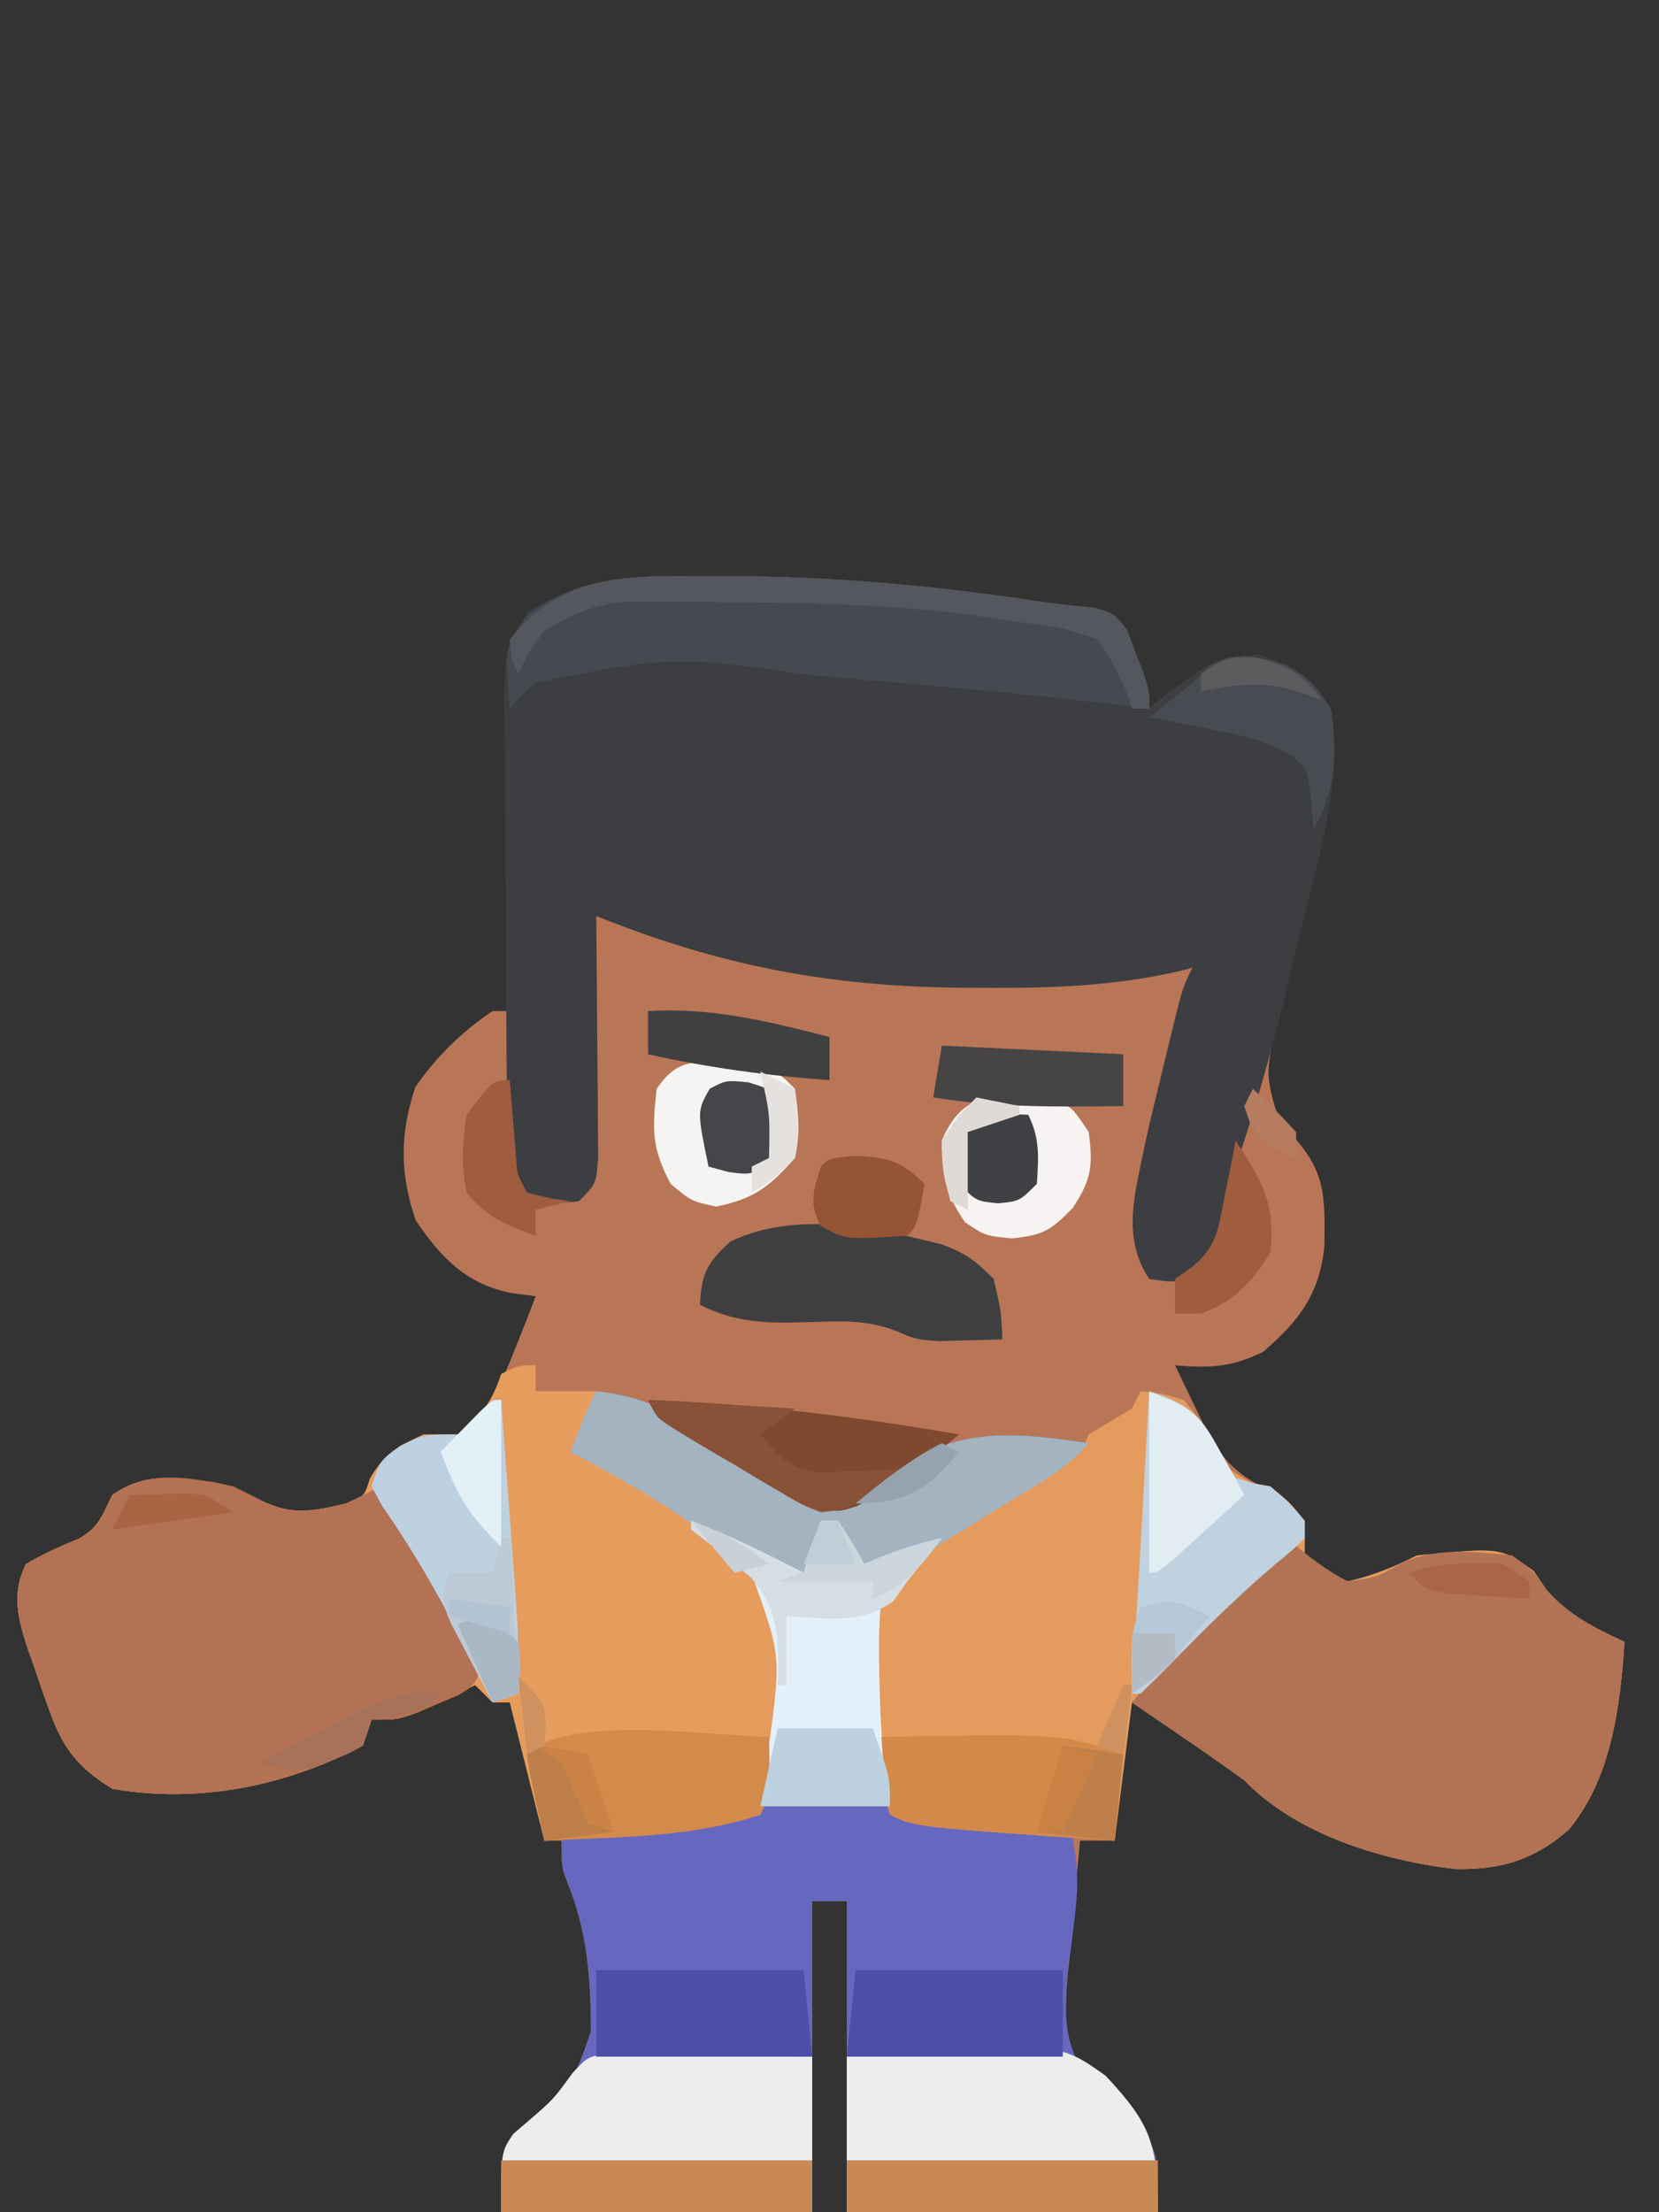 <?xml version="1.0" encoding="UTF-8"?>
<svg version="1.1" xmlns="http://www.w3.org/2000/svg" width="192" height="256">
<rect width="100%" height="100%" fill="#333333" stroke="none"/>
<path d="M0 0 C1.228 0.002 2.456 0.004 3.721 0.006 C15.193 0.129 26.472 1.25 37.809 2.966 C39.776 3.253 41.755 3.454 43.734 3.633 C46.188 4.312 46.188 4.312 47.648 6.309 C47.95 7.114 48.252 7.92 48.562 8.75 C48.88 9.553 49.197 10.356 49.523 11.184 C50.188 13.312 50.188 13.312 50.188 15.312 C50.756 14.868 51.324 14.423 51.91 13.965 C58.19 9.362 58.19 9.362 62.938 9.125 C67.01 10.613 68.749 11.691 71.188 15.312 C72.601 23.809 69.761 32.389 67.688 40.562 C67.183 42.572 66.682 44.583 66.19 46.595 C65.744 48.411 65.288 50.224 64.83 52.036 C63.657 57.753 63.657 57.753 65.246 63.141 C65.701 63.61 66.156 64.079 66.625 64.562 C70.64 68.872 70.532 71.751 70.465 77.484 C69.921 83.031 67.597 86.091 63.375 89.75 C59.705 91.549 57.224 91.635 53.188 91.312 C53.951 92.92 54.723 94.524 55.5 96.125 C55.929 97.018 56.359 97.912 56.801 98.832 C58.512 101.894 60.05 103.744 63.188 105.312 C65.382 106.41 66.691 107.367 68.188 109.312 C68.188 110.632 68.188 111.953 68.188 113.312 C70.258 115.356 70.258 115.356 73.188 116.312 C76.125 115.621 78.502 114.655 81.188 113.312 C90.892 112.373 90.892 112.373 94.688 115.125 C95.183 115.847 95.677 116.569 96.188 117.312 C98.778 120.257 101.645 121.66 105.188 123.312 C104.698 130.776 103.681 139.161 98.695 145.086 C94.657 148.562 90.984 149.66 85.703 149.602 C77.176 148.622 67.226 145.596 61.188 139.312 C58.973 137.716 56.756 136.158 54.5 134.625 C51.375 132.49 51.375 132.49 48.188 130.312 C47.528 135.593 46.867 140.873 46.188 146.312 C44.867 146.312 43.547 146.312 42.188 146.312 C41.901 149.147 41.653 151.978 41.449 154.82 C41.279 157.091 41.055 159.358 40.77 161.617 C40.337 166.845 40.221 170.004 43.418 174.332 C46.127 177.197 46.127 177.197 49 179.68 C51.188 182.312 51.188 182.312 51.188 189.312 C39.307 189.312 27.427 189.312 15.188 189.312 C15.188 177.433 15.188 165.553 15.188 153.312 C13.867 153.312 12.547 153.312 11.188 153.312 C11.188 165.192 11.188 177.072 11.188 189.312 C-0.693 189.312 -12.572 189.312 -24.812 189.312 C-24.812 182.312 -24.812 182.312 -23.387 180.238 C-22.764 179.706 -22.141 179.174 -21.5 178.625 C-16.508 174.39 -16.508 174.39 -14.414 168.395 C-14.459 162.183 -14.798 156.903 -17.156 151.117 C-17.812 149.312 -17.812 149.312 -17.812 146.312 C-18.473 146.312 -19.133 146.312 -19.812 146.312 C-21.146 140.979 -22.479 135.646 -23.812 130.312 C-24.473 130.312 -25.133 130.312 -25.812 130.312 C-26.802 129.322 -26.802 129.322 -27.812 128.312 C-28.735 128.746 -28.735 128.746 -29.676 129.188 C-30.484 129.559 -31.292 129.93 -32.125 130.312 C-32.926 130.684 -33.726 131.055 -34.551 131.438 C-36.812 132.312 -36.812 132.312 -39.812 132.312 C-40.142 133.303 -40.472 134.292 -40.812 135.312 C-49.735 140.012 -59.813 142.041 -69.812 140.312 C-73.677 137.916 -75.468 135.747 -77 131.5 C-77.476 130.185 -77.476 130.185 -77.961 128.844 C-78.242 128.008 -78.523 127.173 -78.812 126.312 C-79.052 125.642 -79.292 124.972 -79.539 124.281 C-80.736 120.644 -81.519 117.821 -79.812 114.312 C-77.833 113.143 -75.861 112.245 -73.723 111.402 C-71.343 110.044 -71.01 108.721 -69.812 106.312 C-65.987 103.661 -62.695 104.292 -58.27 104.816 C-55.812 105.312 -55.812 105.312 -52.625 106.938 C-48.951 108.734 -46.732 108.217 -42.812 107.312 C-40.656 106.502 -40.656 106.502 -40 104.438 C-38.415 101.602 -36.718 100.696 -33.812 99.312 C-32.492 99.312 -31.172 99.312 -29.812 99.312 C-26.157 96.482 -24.724 93.308 -23.062 89.062 C-22.635 87.985 -22.207 86.907 -21.766 85.797 C-21.451 84.977 -21.137 84.157 -20.812 83.312 C-21.737 83.193 -22.661 83.073 -23.613 82.949 C-28.854 81.906 -31.737 78.89 -34.688 74.562 C-36.549 69.184 -36.549 64.523 -34.75 59.125 C-32.287 55.55 -29.408 52.756 -25.812 50.312 C-25.152 50.312 -24.492 50.312 -23.812 50.312 C-23.839 49.036 -23.865 47.76 -23.892 46.445 C-23.982 41.702 -24.04 36.959 -24.087 32.216 C-24.112 30.164 -24.146 28.113 -24.19 26.061 C-24.25 23.11 -24.279 20.159 -24.301 17.207 C-24.327 16.292 -24.352 15.377 -24.379 14.435 C-24.381 10.054 -24.276 7.957 -21.657 4.319 C-14.858 -0.477 -8.011 -0.035 0 0 Z " fill="#B97657" transform="translate(82.812,66.688)"/>
<path d="M0 0 C1.228 0.002 2.456 0.004 3.721 0.006 C15.193 0.129 26.472 1.25 37.809 2.966 C39.776 3.253 41.755 3.454 43.734 3.633 C46.188 4.312 46.188 4.312 47.648 6.309 C47.95 7.114 48.252 7.92 48.562 8.75 C48.88 9.553 49.197 10.356 49.523 11.184 C50.188 13.312 50.188 13.312 50.188 15.312 C50.756 14.868 51.324 14.423 51.91 13.965 C58.19 9.362 58.19 9.362 62.938 9.125 C67.01 10.613 68.749 11.691 71.188 15.312 C72.654 23.558 69.893 32.131 67.934 40.099 C67.376 42.371 66.834 44.647 66.295 46.924 C64.56 54.174 62.616 61.26 60.188 68.312 C59.637 70.922 59.214 73.513 58.812 76.148 C58.083 78.676 57.256 79.714 55.188 81.312 C52.625 81.688 52.625 81.688 50.188 81.312 C46.896 76.375 48.621 71.182 49.73 65.562 C50.346 62.802 51.006 60.057 51.688 57.312 C51.913 56.373 52.139 55.433 52.371 54.465 C54.037 47.613 54.037 47.613 55.188 45.312 C54.622 45.453 54.057 45.594 53.475 45.739 C46.18 47.393 39.15 47.66 31.688 47.625 C30.454 47.62 29.221 47.615 27.951 47.61 C12.772 47.417 0.274 44.98 -13.812 39.312 C-13.802 40.241 -13.792 41.17 -13.781 42.126 C-13.747 45.567 -13.722 49.007 -13.703 52.447 C-13.693 53.937 -13.679 55.427 -13.662 56.917 C-13.637 59.057 -13.626 61.196 -13.617 63.336 C-13.607 64.624 -13.596 65.912 -13.585 67.24 C-13.812 70.312 -13.812 70.312 -15.812 72.312 C-18.812 72.625 -18.812 72.625 -21.812 72.312 C-24.125 68.843 -24.079 67.457 -24.119 63.36 C-24.135 62.135 -24.151 60.91 -24.167 59.648 C-24.174 58.31 -24.179 56.971 -24.184 55.633 C-24.193 54.259 -24.202 52.885 -24.211 51.511 C-24.227 48.631 -24.235 45.752 -24.238 42.872 C-24.243 39.187 -24.281 35.503 -24.327 31.819 C-24.357 28.981 -24.364 26.143 -24.365 23.305 C-24.369 21.947 -24.381 20.589 -24.402 19.232 C-24.555 8.429 -24.555 8.429 -21.653 4.066 C-14.623 -0.274 -8.028 -0.035 0 0 Z " fill="#3C3E41" transform="translate(82.812,66.688)"/>
<path d="M0 0 C5.03 0.507 8.214 2.08 12.438 4.812 C13.583 5.535 14.729 6.258 15.875 6.98 C17.657 8.132 19.433 9.295 21.188 10.488 C23.958 12.288 25.488 13.068 28.812 12.625 C31.901 11.158 31.901 11.158 34.07 9.48 C41.761 4.062 48.024 4.683 57 6 C54.362 8.999 51.238 10.742 47.812 12.75 C46.646 13.47 45.482 14.194 44.32 14.922 C42.356 16.152 40.376 17.359 38.367 18.516 C35.886 20.205 34.505 21.388 33 24 C31.823 32.4 33.067 40.6 34 49 C40.93 49.66 47.86 50.32 55 51 C55.845 55.223 55.821 57.482 55.297 61.574 C55.199 62.375 55.101 63.175 55 64 C54.861 64.996 54.722 65.993 54.578 67.02 C54.151 72.312 54.003 75.644 57.23 80.035 C59.942 82.885 59.942 82.885 62.812 85.367 C65 88 65 88 65 95 C53.12 95 41.24 95 29 95 C29 83.12 29 71.24 29 59 C27.68 59 26.36 59 25 59 C25 70.88 25 82.76 25 95 C13.12 95 1.24 95 -11 95 C-11 88 -11 88 -9.574 85.926 C-8.952 85.393 -8.329 84.861 -7.688 84.312 C-2.695 80.078 -2.695 80.078 -0.602 74.082 C-0.646 67.871 -0.986 62.591 -3.344 56.805 C-4 55 -4 55 -4 52 C-1.64 50.82 0.161 50.702 2.789 50.465 C4.201 50.334 4.201 50.334 5.641 50.201 C7.118 50.071 7.118 50.071 8.625 49.938 C9.618 49.847 10.61 49.756 11.633 49.662 C14.088 49.438 16.544 49.217 19 49 C19.347 46.334 19.681 43.669 20 41 C20.086 40.309 20.171 39.619 20.26 38.907 C21.3 29.485 21.3 29.485 17.969 20.922 C11.824 15.165 4.422 10.912 -3 7 C-1.125 2.25 -1.125 2.25 0 0 Z " fill="#6668BF" transform="translate(69,161)"/>
<path d="M0 0 C2.309 0.219 2.309 0.219 5 1 C6.66 3.031 6.66 3.031 8.062 5.5 C9.846 8.915 9.846 8.915 13.043 10.668 C13.689 10.778 14.335 10.887 15 11 C17.25 12.812 17.25 12.812 19 15 C19 16.32 19 17.64 19 19 C21.071 21.043 21.071 21.043 24 22 C26.937 21.309 29.314 20.343 32 19 C41.704 18.06 41.704 18.06 45.5 20.812 C45.995 21.534 46.49 22.256 47 23 C49.591 25.944 52.458 27.347 56 29 C55.511 36.463 54.493 44.849 49.508 50.773 C45.47 54.249 41.796 55.348 36.516 55.289 C27.989 54.309 18.039 51.283 12 45 C9.786 43.404 7.569 41.846 5.312 40.312 C3.229 38.889 1.146 37.466 -1 36 C-1.66 41.28 -2.32 46.56 -3 52 C-26.182 50.409 -26.182 50.409 -29 49 C-31.535 40.972 -32.481 32.307 -31 24 C-26.335 16.636 -17.34 12.635 -9.809 8.629 C-6.92 7.297 -6.92 7.297 -6 5 C-3.5 3.5 -3.5 3.5 -1 2 C-0.67 1.34 -0.34 0.68 0 0 Z " fill="#E49B5D" transform="translate(132,161)"/>
<path d="M0 0 C0 0.99 0 1.98 0 3 C2.31 3 4.62 3 7 3 C5.125 7.75 5.125 7.75 4 10 C4.739 10.277 5.477 10.554 6.238 10.84 C10.586 12.666 14.188 15.251 18 18 C18.926 18.593 19.851 19.186 20.805 19.797 C27.433 24.641 27.433 24.641 28.466 28.939 C29.332 36.893 28.101 44.345 26 52 C17.694 54.013 9.508 54.569 1 55 C-0.333 49.667 -1.667 44.333 -3 39 C-3.66 39 -4.32 39 -5 39 C-5.66 38.34 -6.32 37.68 -7 37 C-7.615 37.289 -8.23 37.578 -8.863 37.875 C-9.672 38.246 -10.48 38.617 -11.312 39 C-12.113 39.371 -12.914 39.742 -13.738 40.125 C-16 41 -16 41 -19 41 C-19.33 41.99 -19.66 42.98 -20 44 C-28.922 48.699 -39 50.728 -49 49 C-52.865 46.604 -54.656 44.435 -56.188 40.188 C-56.505 39.311 -56.822 38.434 -57.148 37.531 C-57.429 36.696 -57.71 35.861 -58 35 C-58.36 33.995 -58.36 33.995 -58.727 32.969 C-59.923 29.332 -60.707 26.508 -59 23 C-57.021 21.831 -55.049 20.932 -52.91 20.09 C-50.53 18.732 -50.197 17.409 -49 15 C-45.175 12.348 -41.883 12.979 -37.457 13.504 C-35 14 -35 14 -31.812 15.625 C-28.138 17.421 -25.919 16.904 -22 16 C-19.844 15.19 -19.844 15.19 -19.188 13.125 C-17.603 10.289 -15.906 9.384 -13 8 C-11.68 8 -10.36 8 -9 8 C-6.265 5.734 -5.133 4.399 -4 1 C-2 0 -2 0 0 0 Z " fill="#E69C5D" transform="translate(62,158)"/>
<path d="M0 0 C0.654 0.576 0.654 0.576 1.32 1.164 C3.168 2.659 4.876 3.927 7 5 C10.307 4.538 10.307 4.538 13 3 C16.93 1.035 21.715 1.53 26 2 C28.5 3.812 28.5 3.812 30 6 C32.591 8.944 35.458 10.347 39 12 C38.511 19.463 37.493 27.849 32.508 33.773 C28.47 37.249 24.796 38.348 19.516 38.289 C10.989 37.309 1.039 34.283 -5 28 C-7.213 26.404 -9.432 24.845 -11.688 23.312 C-12.294 22.897 -12.901 22.481 -13.525 22.053 C-15.015 21.032 -16.507 20.016 -18 19 C-12.45 12.216 -6.236 6.145 0 0 Z " fill="#B27254" transform="translate(149,178)"/>
<path d="M0 0 C1.052 0.536 2.104 1.073 3.188 1.625 C6.898 3.439 9.041 2.953 13 2 C14.346 1.36 15.683 0.699 17 0 C23.738 11.23 23.738 11.23 24.905 13.193 C25.85 14.753 26.848 16.28 27.855 17.801 C28.233 18.527 28.611 19.252 29 20 C28 23 28 23 26.039 24.168 C25.242 24.504 24.446 24.841 23.625 25.188 C22.834 25.532 22.042 25.876 21.227 26.23 C19 27 19 27 16 27 C15.505 28.485 15.505 28.485 15 30 C6.078 34.699 -4 36.728 -14 35 C-17.865 32.604 -19.656 30.435 -21.188 26.188 C-21.505 25.311 -21.822 24.434 -22.148 23.531 C-22.429 22.696 -22.71 21.861 -23 21 C-23.24 20.33 -23.48 19.659 -23.727 18.969 C-24.923 15.332 -25.707 12.508 -24 9 C-22.021 7.831 -20.049 6.932 -17.91 6.09 C-15.53 4.732 -15.197 3.409 -14 1 C-9.625 -2.032 -4.967 -1.003 0 0 Z " fill="#B37254" transform="translate(27,172)"/>
<path d="M0 0 C5.03 0.507 8.214 2.08 12.438 4.812 C13.583 5.535 14.729 6.258 15.875 6.98 C17.657 8.132 19.433 9.295 21.188 10.488 C23.958 12.288 25.488 13.068 28.812 12.625 C31.901 11.158 31.901 11.158 34.07 9.48 C41.761 4.062 48.024 4.683 57 6 C54.362 8.999 51.238 10.742 47.812 12.75 C46.646 13.47 45.482 14.194 44.32 14.922 C42.356 16.152 40.376 17.359 38.367 18.516 C35.884 20.207 34.505 21.384 33 24 C32.245 29.44 32.507 34.544 33 40 C33.084 40.929 33.168 41.859 33.254 42.816 C33.449 44.551 33.713 46.278 34 48 C29.05 48 24.1 48 19 48 C19.33 45.69 19.66 43.38 20 41 C21.438 30.519 21.438 30.519 17.969 20.918 C11.819 15.166 4.423 10.912 -3 7 C-1.125 2.25 -1.125 2.25 0 0 Z " fill="#A3B3C0" transform="translate(69,161)"/>
<path d="M0 0 C1.228 0.002 2.456 0.004 3.721 0.006 C15.193 0.129 26.472 1.25 37.809 2.966 C39.776 3.253 41.755 3.454 43.734 3.633 C46.188 4.312 46.188 4.312 47.648 6.309 C47.95 7.114 48.252 7.92 48.562 8.75 C48.88 9.553 49.197 10.356 49.523 11.184 C50.188 13.312 50.188 13.312 50.188 15.312 C49.306 15.203 48.424 15.093 47.516 14.98 C37.103 13.736 26.665 12.784 16.217 11.893 C14.629 11.757 13.042 11.62 11.455 11.481 C-5.04 9.187 -5.04 9.187 -20.812 12.312 C-22.585 13.833 -22.585 13.833 -23.812 15.312 C-24.421 8.135 -24.421 8.135 -21.688 4.438 C-15.009 -0.499 -7.963 -0.035 0 0 Z " fill="#454A51" transform="translate(82.812,66.688)"/>
<path d="M0 0 C24.366 -1.766 24.366 -1.766 29.953 2.203 C35.175 7.791 36 10.074 36 18 C24.12 18 12.24 18 0 18 C0 12.06 0 6.12 0 0 Z " fill="#EDEDED" transform="translate(98,238)"/>
<path d="M0 0 C1.074 0.021 2.147 0.042 3.253 0.063 C4.417 0.076 5.58 0.089 6.779 0.103 C7.994 0.136 9.208 0.17 10.46 0.204 C11.687 0.222 12.913 0.24 14.177 0.259 C17.209 0.306 20.241 0.378 23.273 0.454 C23.273 6.394 23.273 12.334 23.273 18.454 C11.393 18.454 -0.487 18.454 -12.727 18.454 C-12.727 11.454 -12.727 11.454 -11.302 9.38 C-10.679 8.848 -10.056 8.315 -9.415 7.767 C-6.636 5.34 -6.636 5.34 -4.487 2.374 C-2.727 0.454 -2.727 0.454 0 0 Z " fill="#EDEDED" transform="translate(70.727,237.546)"/>
<path d="M0 0 C4.498 1.687 8.729 3.817 13 6 C13.66 4.02 14.32 2.04 15 0 C15.66 0 16.32 0 17 0 C18.625 2.5 18.625 2.5 20 5 C20.742 4.691 21.485 4.381 22.25 4.062 C24.507 3.191 26.645 2.523 29 2 C26.781 4.908 25.07 6.953 22 9 C21.747 11.63 21.672 14.002 21.75 16.625 C21.761 17.347 21.772 18.069 21.783 18.812 C21.883 23.599 22.212 28.273 23 33 C18.05 33 13.1 33 8 33 C8.33 30.69 8.66 28.38 9 26 C10.398 15.591 10.398 15.591 6.992 6.152 C4.75 4.216 2.497 2.585 0 1 C0 0.67 0 0.34 0 0 Z " fill="#E4F0F9" transform="translate(80,176)"/>
<path d="M0 0 C3.999 1.275 5.625 2.343 7.562 6.062 C8.621 8.222 8.621 8.222 10 10 C11.989 10.66 11.989 10.66 14 11 C16.25 12.938 16.25 12.938 18 15 C18 15.66 18 16.32 18 17 C16.637 18.34 16.637 18.34 14.688 19.938 C10.414 23.552 6.498 27.439 2.594 31.443 C1.413 32.646 0.209 33.825 -1 35 C-1.33 35 -1.66 35 -2 35 C-1.939 33.982 -1.879 32.963 -1.816 31.914 C-1.186 21.277 -0.585 10.639 0 0 Z " fill="#C0D1DF" transform="translate(133,161)"/>
<path d="M0 0 C2.794 1.053 3.814 1.814 6 4 C6.875 7.75 6.875 7.75 7 11 C5.438 11.055 3.875 11.093 2.312 11.125 C1.007 11.16 1.007 11.16 -0.324 11.195 C-3 11 -3 11 -5.363 9.992 C-8.855 8.678 -11.784 8.881 -15.5 9 C-20.248 9.152 -23.702 9.116 -28 7 C-27.798 3.365 -27.217 2.201 -24.5 -0.312 C-16.941 -3.957 -7.909 -1.966 0 0 Z " fill="#3F3F41" transform="translate(109,144)"/>
<path d="M0 0 C0.33 0 0.66 0 1 0 C1.337 4.541 1.669 9.083 2 13.625 C2.095 14.91 2.191 16.195 2.289 17.52 C2.379 18.763 2.47 20.007 2.562 21.289 C2.688 23.002 2.688 23.002 2.816 24.749 C2.991 27.841 3.033 30.904 3 34 C1.515 34.495 1.515 34.495 0 35 C-0.424 34.117 -0.848 33.234 -1.285 32.324 C-4.716 25.278 -8.323 18.661 -12.812 12.207 C-13.204 11.479 -13.596 10.75 -14 10 C-13 7 -13 7 -10.688 5.312 C-8 4 -8 4 -4 4 C-1.812 2.062 -1.812 2.062 0 0 Z " fill="#BED1E0" transform="translate(57,162)"/>
<path d="M0 0 C0.125 6.75 0.125 6.75 -1 9 C-8.856 11.671 -17.794 11.584 -26 12 C-26.361 10.356 -26.714 8.709 -27.062 7.062 C-27.26 6.146 -27.457 5.229 -27.66 4.285 C-27.772 3.531 -27.884 2.777 -28 2 C-23.312 -2.688 -6.334 -0.085 0 0 Z " fill="#D48A4A" transform="translate(89,201)"/>
<path d="M0 0 C20.851 -0.383 20.851 -0.383 28 2 C27.67 5.3 27.34 8.6 27 12 C3.867 10.433 3.867 10.433 1 9 C0.586 6.934 0.586 6.934 0.375 4.438 C0.3 3.611 0.225 2.785 0.148 1.934 C0.099 1.296 0.05 0.657 0 0 Z " fill="#D4894A" transform="translate(102,201)"/>
<path d="M0 0 C7.92 0 15.84 0 24 0 C24 3.3 24 6.6 24 10 C15.75 10 7.5 10 -1 10 C-0.67 6.7 -0.34 3.4 0 0 Z " fill="#4C4EA7" transform="translate(99,228)"/>
<path d="M0 0 C7.92 0 15.84 0 24 0 C24.33 3.3 24.66 6.6 25 10 C16.75 10 8.5 10 0 10 C0 6.7 0 3.4 0 0 Z " fill="#4C4EA7" transform="translate(69,228)"/>
<path d="M0 0 C11.88 0 23.76 0 36 0 C36 1.98 36 3.96 36 6 C24.12 6 12.24 6 0 6 C0 4.02 0 2.04 0 0 Z " fill="#C88955" transform="translate(98,250)"/>
<path d="M0 0 C11.88 0 23.76 0 36 0 C36 1.98 36 3.96 36 6 C24.12 6 12.24 6 0 6 C0 4.02 0 2.04 0 0 Z " fill="#C88955" transform="translate(58,250)"/>
<path d="M0 0 C1.456 0.145 1.456 0.145 2.941 0.293 C5.438 0.812 5.438 0.812 7.438 2.812 C7.842 5.898 8.083 7.853 7.438 10.812 C4.535 14.13 2.644 15.571 -1.688 16.438 C-4.562 15.812 -4.562 15.812 -6.938 13.812 C-9.161 9.707 -9.086 7.449 -8.562 2.812 C-6.184 -0.723 -4.027 -0.456 0 0 Z " fill="#F6F4F3" transform="translate(84.562,123.188)"/>
<path d="M0 0 C12.187 0.453 23.989 1.904 36 4 C32.94 6.51 29.903 8.85 26.5 10.875 C25.768 11.326 25.036 11.777 24.281 12.242 C22 13 22 13 19.734 12.414 C16.037 10.502 12.377 8.542 8.75 6.5 C8.018 6.097 7.286 5.693 6.531 5.277 C5.835 4.887 5.139 4.496 4.422 4.094 C3.789 3.74 3.155 3.386 2.503 3.021 C1 2 1 2 0 0 Z " fill="#7E492F" transform="translate(75,162)"/>
<path d="M0 0 C2.461 0.688 2.461 0.688 4.461 3.688 C4.969 7.585 4.791 9.193 2.586 12.5 C0.052 15.108 -0.812 15.608 -4.414 16 C-7.539 15.688 -7.539 15.688 -9.852 14.125 C-12.107 10.867 -12.539 8.643 -12.539 4.688 C-9.955 -1.515 -5.85 -0.627 0 0 Z " fill="#F7F3F2" transform="translate(121.539,127.312)"/>
<path d="M0 0 C1.228 0.002 2.456 0.004 3.721 0.006 C15.193 0.129 26.472 1.25 37.809 2.966 C39.776 3.253 41.755 3.454 43.734 3.633 C46.188 4.312 46.188 4.312 47.648 6.309 C47.95 7.114 48.252 7.92 48.562 8.75 C48.88 9.553 49.197 10.356 49.523 11.184 C50.188 13.312 50.188 13.312 50.188 15.312 C49.528 15.312 48.867 15.312 48.188 15.312 C48.003 14.758 47.819 14.204 47.629 13.633 C46.685 11.276 45.704 9.352 44.188 7.312 C40.904 6.067 38.627 5.66 35.188 5.312 C33.455 5.042 33.455 5.042 31.688 4.766 C22.177 3.367 12.637 3.082 3.037 3.015 C1.646 3.005 0.254 2.991 -1.138 2.971 C-3.118 2.947 -5.098 2.948 -7.078 2.949 C-8.807 2.945 -8.807 2.945 -10.571 2.94 C-14.262 3.364 -16.652 4.384 -19.812 6.312 C-21.694 8.86 -21.694 8.86 -22.812 11.312 C-23.625 9.625 -23.625 9.625 -23.812 7.312 C-17.533 -0.68 -9.335 -0.041 0 0 Z " fill="#54575D" transform="translate(82.812,66.688)"/>
<path d="M0 0 C2.938 1.938 2.938 1.938 5 5 C5.798 10.136 5.617 14.449 3 19 C2.917 17.907 2.835 16.814 2.75 15.688 C2.364 12.076 2.364 12.076 0.406 10.375 C-2.738 8.578 -5.701 8.003 -9.25 7.312 C-10.513 7.061 -11.777 6.81 -13.078 6.551 C-14.042 6.369 -15.007 6.187 -16 6 C-15.214 5.377 -14.427 4.755 -13.617 4.113 C-11.065 2.117 -11.065 2.117 -9.125 0.188 C-5.775 -1.684 -3.615 -1.015 0 0 Z " fill="#484C52" transform="translate(149,77)"/>
<path d="M0 0 C4.498 1.687 8.729 3.817 13 6 C13.66 4.02 14.32 2.04 15 0 C15.66 0 16.32 0 17 0 C18.625 2.5 18.625 2.5 20 5 C20.742 4.691 21.485 4.381 22.25 4.062 C24.507 3.191 26.645 2.523 29 2 C27.69 3.685 26.352 5.348 25 7 C24.464 7.763 23.927 8.526 23.375 9.312 C19.578 12.01 15.512 11.31 11 11 C11 13.64 11 16.28 11 19 C10.67 19 10.34 19 10 19 C10.032 18.371 10.064 17.742 10.098 17.094 C10.038 12.729 9.846 9.985 6.93 6.59 C4.675 4.642 2.356 2.823 0 1 C0 0.67 0 0.34 0 0 Z " fill="#D6DEE4" transform="translate(80,176)"/>
<path d="M0 0 C5.243 2.097 5.777 2.525 8.312 7.125 C8.824 8.035 9.336 8.945 9.863 9.883 C10.238 10.581 10.614 11.28 11 12 C9.357 13.503 7.71 15.002 6.062 16.5 C5.146 17.335 4.229 18.171 3.285 19.031 C1 21 1 21 0 21 C0 14.07 0 7.14 0 0 Z " fill="#E2ECF3" transform="translate(133,161)"/>
<path d="M0 0 C6.93 0.33 13.86 0.66 21 1 C21 2.98 21 4.96 21 7 C13.582 7.094 6.338 7.174 -1 6 C-0.67 4.02 -0.34 2.04 0 0 Z " fill="#464445" transform="translate(109,121)"/>
<path d="M0 0 C3.63 0 7.26 0 11 0 C13 5.625 13 5.625 13 9 C8.05 9 3.1 9 -2 9 C-1.34 6.03 -0.68 3.06 0 0 Z " fill="#BED1E1" transform="translate(90,200)"/>
<path d="M0 0 C7.349 -0.432 13.902 1.182 21 3 C21 4.65 21 6.3 21 8 C13.866 7.485 6.982 6.56 0 5 C0 3.35 0 1.7 0 0 Z " fill="#404042" transform="translate(75,117)"/>
<path d="M0 0 C3.785 0.257 5.018 0.687 7.688 3.25 C6.812 8.125 6.812 8.125 5.688 9.25 C-1.506 9.714 -1.506 9.714 -4.375 8.062 C-5.707 5.487 -5.166 3.953 -4.312 1.25 C-3.312 0.25 -3.312 0.25 0 0 Z " fill="#945435" transform="translate(99.312,133.75)"/>
<path d="M0 0 C5.61 0.33 11.22 0.66 17 1 C15.68 1.99 14.36 2.98 13 4 C15.278 6.808 16.362 7.917 20.016 8.391 C21.617 8.321 21.617 8.321 23.25 8.25 C24.328 8.214 25.405 8.178 26.516 8.141 C27.335 8.094 28.155 8.048 29 8 C23.659 12.599 23.659 12.599 20 13 C17.818 12.135 17.818 12.135 15.488 10.762 C14.229 10.026 14.229 10.026 12.943 9.275 C12.075 8.751 11.207 8.227 10.312 7.688 C9.433 7.175 8.553 6.663 7.646 6.135 C1.145 2.29 1.145 2.29 0 0 Z " fill="#885138" transform="translate(75,162)"/>
<path d="M0 0 C3.029 4.544 4.688 7.384 4 13 C1.835 16.403 -0.164 18.639 -4 20 C-4.99 20 -5.98 20 -7 20 C-7 18.68 -7 17.36 -7 16 C-6.376 15.56 -5.752 15.121 -5.109 14.668 C-2.098 12.286 -1.984 10.018 -1.25 6.312 C-1.008 5.133 -0.765 3.954 -0.516 2.738 C-0.345 1.835 -0.175 0.931 0 0 Z " fill="#9F5C3E" transform="translate(143,132)"/>
<path d="M0 0 C0.061 0.771 0.121 1.542 0.184 2.336 C0.267 3.339 0.351 4.342 0.438 5.375 C0.519 6.373 0.6 7.37 0.684 8.398 C0.85 10.979 0.85 10.979 2 13 C4.527 13.656 4.527 13.656 7 14 C5.68 14.33 4.36 14.66 3 15 C3 15.99 3 16.98 3 18 C-0.378 16.813 -2.748 15.821 -5 13 C-5.623 9.955 -5.519 7.06 -5 4 C-1.976 0 -1.976 0 0 0 Z " fill="#9F5C3E" transform="translate(59,125)"/>
<path d="M0 0 C0.33 0 0.66 0 1 0 C1.33 5.94 1.66 11.88 2 18 C1.01 18.33 0.02 18.66 -1 19 C-2.033 17.069 -3.051 15.13 -4.062 13.188 C-4.915 11.569 -4.915 11.569 -5.785 9.918 C-7 7 -7 7 -6 4 C-4.35 4 -2.7 4 -1 4 C-0.67 2.68 -0.34 1.36 0 0 Z " fill="#BDC9D4" transform="translate(58,178)"/>
<path d="M0 0 C2.375 0.75 2.375 0.75 3.375 1.75 C3.625 5.188 3.625 5.188 3.375 8.75 C0.375 10.75 0.375 10.75 -2.312 10.375 C-3.076 10.169 -3.839 9.963 -4.625 9.75 C-5.956 3.338 -5.956 3.338 -4.5 0.75 C-2.625 -0.25 -2.625 -0.25 0 0 Z " fill="#444649" transform="translate(86.625,125.25)"/>
<path d="M0 0 C2.31 0.33 4.62 0.66 7 1 C6.67 4.3 6.34 7.6 6 11 C3.03 10.67 0.06 10.34 -3 10 C-2.01 6.7 -1.02 3.4 0 0 Z " fill="#BE7F4B" transform="translate(123,202)"/>
<path d="M0 0 C0.949 0.041 1.897 0.083 2.875 0.125 C4.256 2.888 4.066 5.072 3.875 8.125 C1.875 10.125 1.875 10.125 -0.625 10.375 C-3.125 10.125 -3.125 10.125 -5.125 8.125 C-5.375 5.125 -5.375 5.125 -5.125 2.125 C-3.125 0.125 -3.125 0.125 0 0 Z " fill="#3F4145" transform="translate(116.125,128.875)"/>
<path d="M0 0 C2.007 0.287 4.009 0.619 6 1 C6.99 3.97 7.98 6.94 9 10 C6.36 10.33 3.72 10.66 1 11 C0.639 9.356 0.286 7.709 -0.062 6.062 C-0.26 5.146 -0.457 4.229 -0.66 3.285 C-0.772 2.531 -0.884 1.777 -1 1 C-0.67 0.67 -0.34 0.34 0 0 Z " fill="#BE7E4A" transform="translate(62,202)"/>
<path d="M0 0 C0 5.61 0 11.22 0 17 C-4.056 12.944 -5.047 11.079 -7 6 C-6.024 4.997 -5.044 3.998 -4.062 3 C-3.517 2.443 -2.972 1.886 -2.41 1.312 C-1 0 -1 0 0 0 Z " fill="#E4F0F8" transform="translate(58,162)"/>
<path d="M0 0 C0.66 0 1.32 0 2 0 C3.625 2.5 3.625 2.5 5 5 C5.742 4.691 6.485 4.381 7.25 4.062 C9.507 3.191 11.645 2.523 14 2 C11.61 5.243 9.795 7.509 6 9 C6 8.34 6 7.68 6 7 C2.37 7 -1.26 7 -5 7 C-4.01 6.67 -3.02 6.34 -2 6 C-0.775 2.992 -0.775 2.992 0 0 Z " fill="#CAD5DC" transform="translate(95,176)"/>
<path d="M0 0 C-0.933 1.129 -1.871 2.253 -2.812 3.375 C-3.335 4.001 -3.857 4.628 -4.395 5.273 C-6 7 -6 7 -9 9 C-9.125 2.375 -9.125 2.375 -8 -1 C-4.377 -2.208 -3.359 -1.543 0 0 Z " fill="#B6C8D8" transform="translate(140,187)"/>
<path d="M0 0 C-2.565 2.565 -4.477 2.54 -8 3 C-8.33 3.99 -8.66 4.98 -9 6 C-10.707 6.984 -10.707 6.984 -12.812 7.75 C-13.5 8.013 -14.187 8.276 -14.895 8.547 C-17.298 9.064 -18.667 8.66 -21 8 C-18.443 6.654 -15.881 5.323 -13.312 4 C-12.591 3.618 -11.87 3.237 -11.127 2.844 C-7.295 0.884 -4.426 -0.559 0 0 Z " fill="#A77259" transform="translate(51,196)"/>
<path d="M0 0 C2.625 1.062 2.625 1.062 5 3 C5.312 6.188 5.312 6.188 5 9 C4.01 9.33 3.02 9.66 2 10 C0.68 7.03 -0.64 4.06 -2 1 C-1.34 0.67 -0.68 0.34 0 0 Z " fill="#AAB8C5" transform="translate(55,187)"/>
<path d="M0 0 C0.99 0.66 1.98 1.32 3 2 C3 2.66 3 3.32 3 4 C1.041 3.886 -0.917 3.759 -2.875 3.625 C-3.966 3.555 -5.056 3.486 -6.18 3.414 C-9 3 -9 3 -11 1 C-7.312 -0.18 -3.849 -0.21 0 0 Z " fill="#A96545" transform="translate(174,181)"/>
<path d="M0 0 C1.32 0.66 2.64 1.32 4 2 C4.44 7.285 4.44 7.285 4 10 C1.5 12.5 1.5 12.5 -1 14 C-1 13.01 -1 12.02 -1 11 C-0.34 10.67 0.32 10.34 1 10 C1.113 4.917 1.113 4.917 0 0 Z " fill="#E5E1DF" transform="translate(88,124)"/>
<path d="M0 0 C1.65 0.33 3.3 0.66 5 1 C5 1.33 5 1.66 5 2 C3.02 2.66 1.04 3.32 -1 4 C-1 4.928 -1 5.856 -1 6.812 C-1 8.875 -1 10.938 -1 13 C-1.66 12.67 -2.32 12.34 -3 12 C-3.875 8.75 -3.875 8.75 -4 5 C-2.062 2.062 -2.062 2.062 0 0 Z " fill="#E0DAD7" transform="translate(113,127)"/>
<path d="M0 0 C1.32 0.33 2.64 0.66 4 1 C2.68 3.97 1.36 6.94 0 10 C-0.99 10 -1.98 10 -3 10 C-2.01 6.7 -1.02 3.4 0 0 Z " fill="#CA8244" transform="translate(123,202)"/>
<path d="M0 0 C1.437 -0.054 2.875 -0.093 4.312 -0.125 C5.113 -0.148 5.914 -0.171 6.738 -0.195 C9 0 9 0 12 2 C7.38 2.66 2.76 3.32 -2 4 C-1.34 2.68 -0.68 1.36 0 0 Z " fill="#A96444" transform="translate(15,173)"/>
<path d="M0 0 C3.81 0.936 5.142 1.874 7.562 4.875 C6.552 4.524 5.541 4.174 4.5 3.812 C0.639 2.686 -2.491 3.07 -6.438 3.875 C-6.438 3.215 -6.438 2.555 -6.438 1.875 C-3.438 -0.125 -3.438 -0.125 0 0 Z " fill="#5C5C5F" transform="translate(145.438,76.125)"/>
<path d="M0 0 C2.97 0.495 2.97 0.495 6 1 C6.99 3.97 7.98 6.94 9 10 C8.01 9.67 7.02 9.34 6 9 C4.985 6.673 3.985 4.34 3 2 C2.01 1.34 1.02 0.68 0 0 Z " fill="#CA8245" transform="translate(62,202)"/>
<path d="M0 0 C0.66 0.33 1.32 0.66 2 1 C-0.884 4.408 -2.371 5.866 -6.812 6.812 C-8.39 6.905 -8.39 6.905 -10 7 C-6.814 4.36 -3.69 1.895 0 0 Z " fill="#96A3AE" transform="translate(109,167)"/>
<path d="M0 0 C1.65 0 3.3 0 5 0 C5 0.99 5 1.98 5 3 C2.5 5.188 2.5 5.188 0 7 C0 4.69 0 2.38 0 0 Z " fill="#B3BCC5" transform="translate(131,189)"/>
<path d="M0 0 C2.5 2.312 2.5 2.312 5 5 C5 5.99 5 6.98 5 8 C2.464 6.985 1.206 6.315 -0.312 4 C-0.539 3.34 -0.766 2.68 -1 2 C-0.67 1.34 -0.34 0.68 0 0 Z " fill="#B67C60" transform="translate(145,126)"/>
<path d="M0 0 C2.31 0.33 4.62 0.66 7 1 C7 1.99 7 2.98 7 4 C4.69 3.34 2.38 2.68 0 2 C0 1.34 0 0.68 0 0 Z " fill="#B2C3D1" transform="translate(52,185)"/>
<path d="M0 0 C0.66 0 1.32 0 2 0 C2.66 1.65 3.32 3.3 4 5 C2.02 5 0.04 5 -2 5 C-1.34 3.35 -0.68 1.7 0 0 Z " fill="#C2CED7" transform="translate(95,176)"/>
<path d="M0 0 C3.459 1.249 6.147 2.675 9 5 C7.68 5.33 6.36 5.66 5 6 C3.35 4.02 1.7 2.04 0 0 Z " fill="#C8D1D8" transform="translate(80,176)"/>
<path d="M0 0 C3 3 3 3 3.188 5.688 C3.095 6.832 3.095 6.832 3 8 C2.01 8.495 2.01 8.495 1 9 C0.67 6.03 0.34 3.06 0 0 Z " fill="#CF9160" transform="translate(60,194)"/>
<path d="M0 0 C0.33 0 0.66 0 1 0 C0.67 2.64 0.34 5.28 0 8 C-0.99 7.67 -1.98 7.34 -3 7 C-2.01 4.69 -1.02 2.38 0 0 Z " fill="#CF915F" transform="translate(130,195)"/>
</svg>
